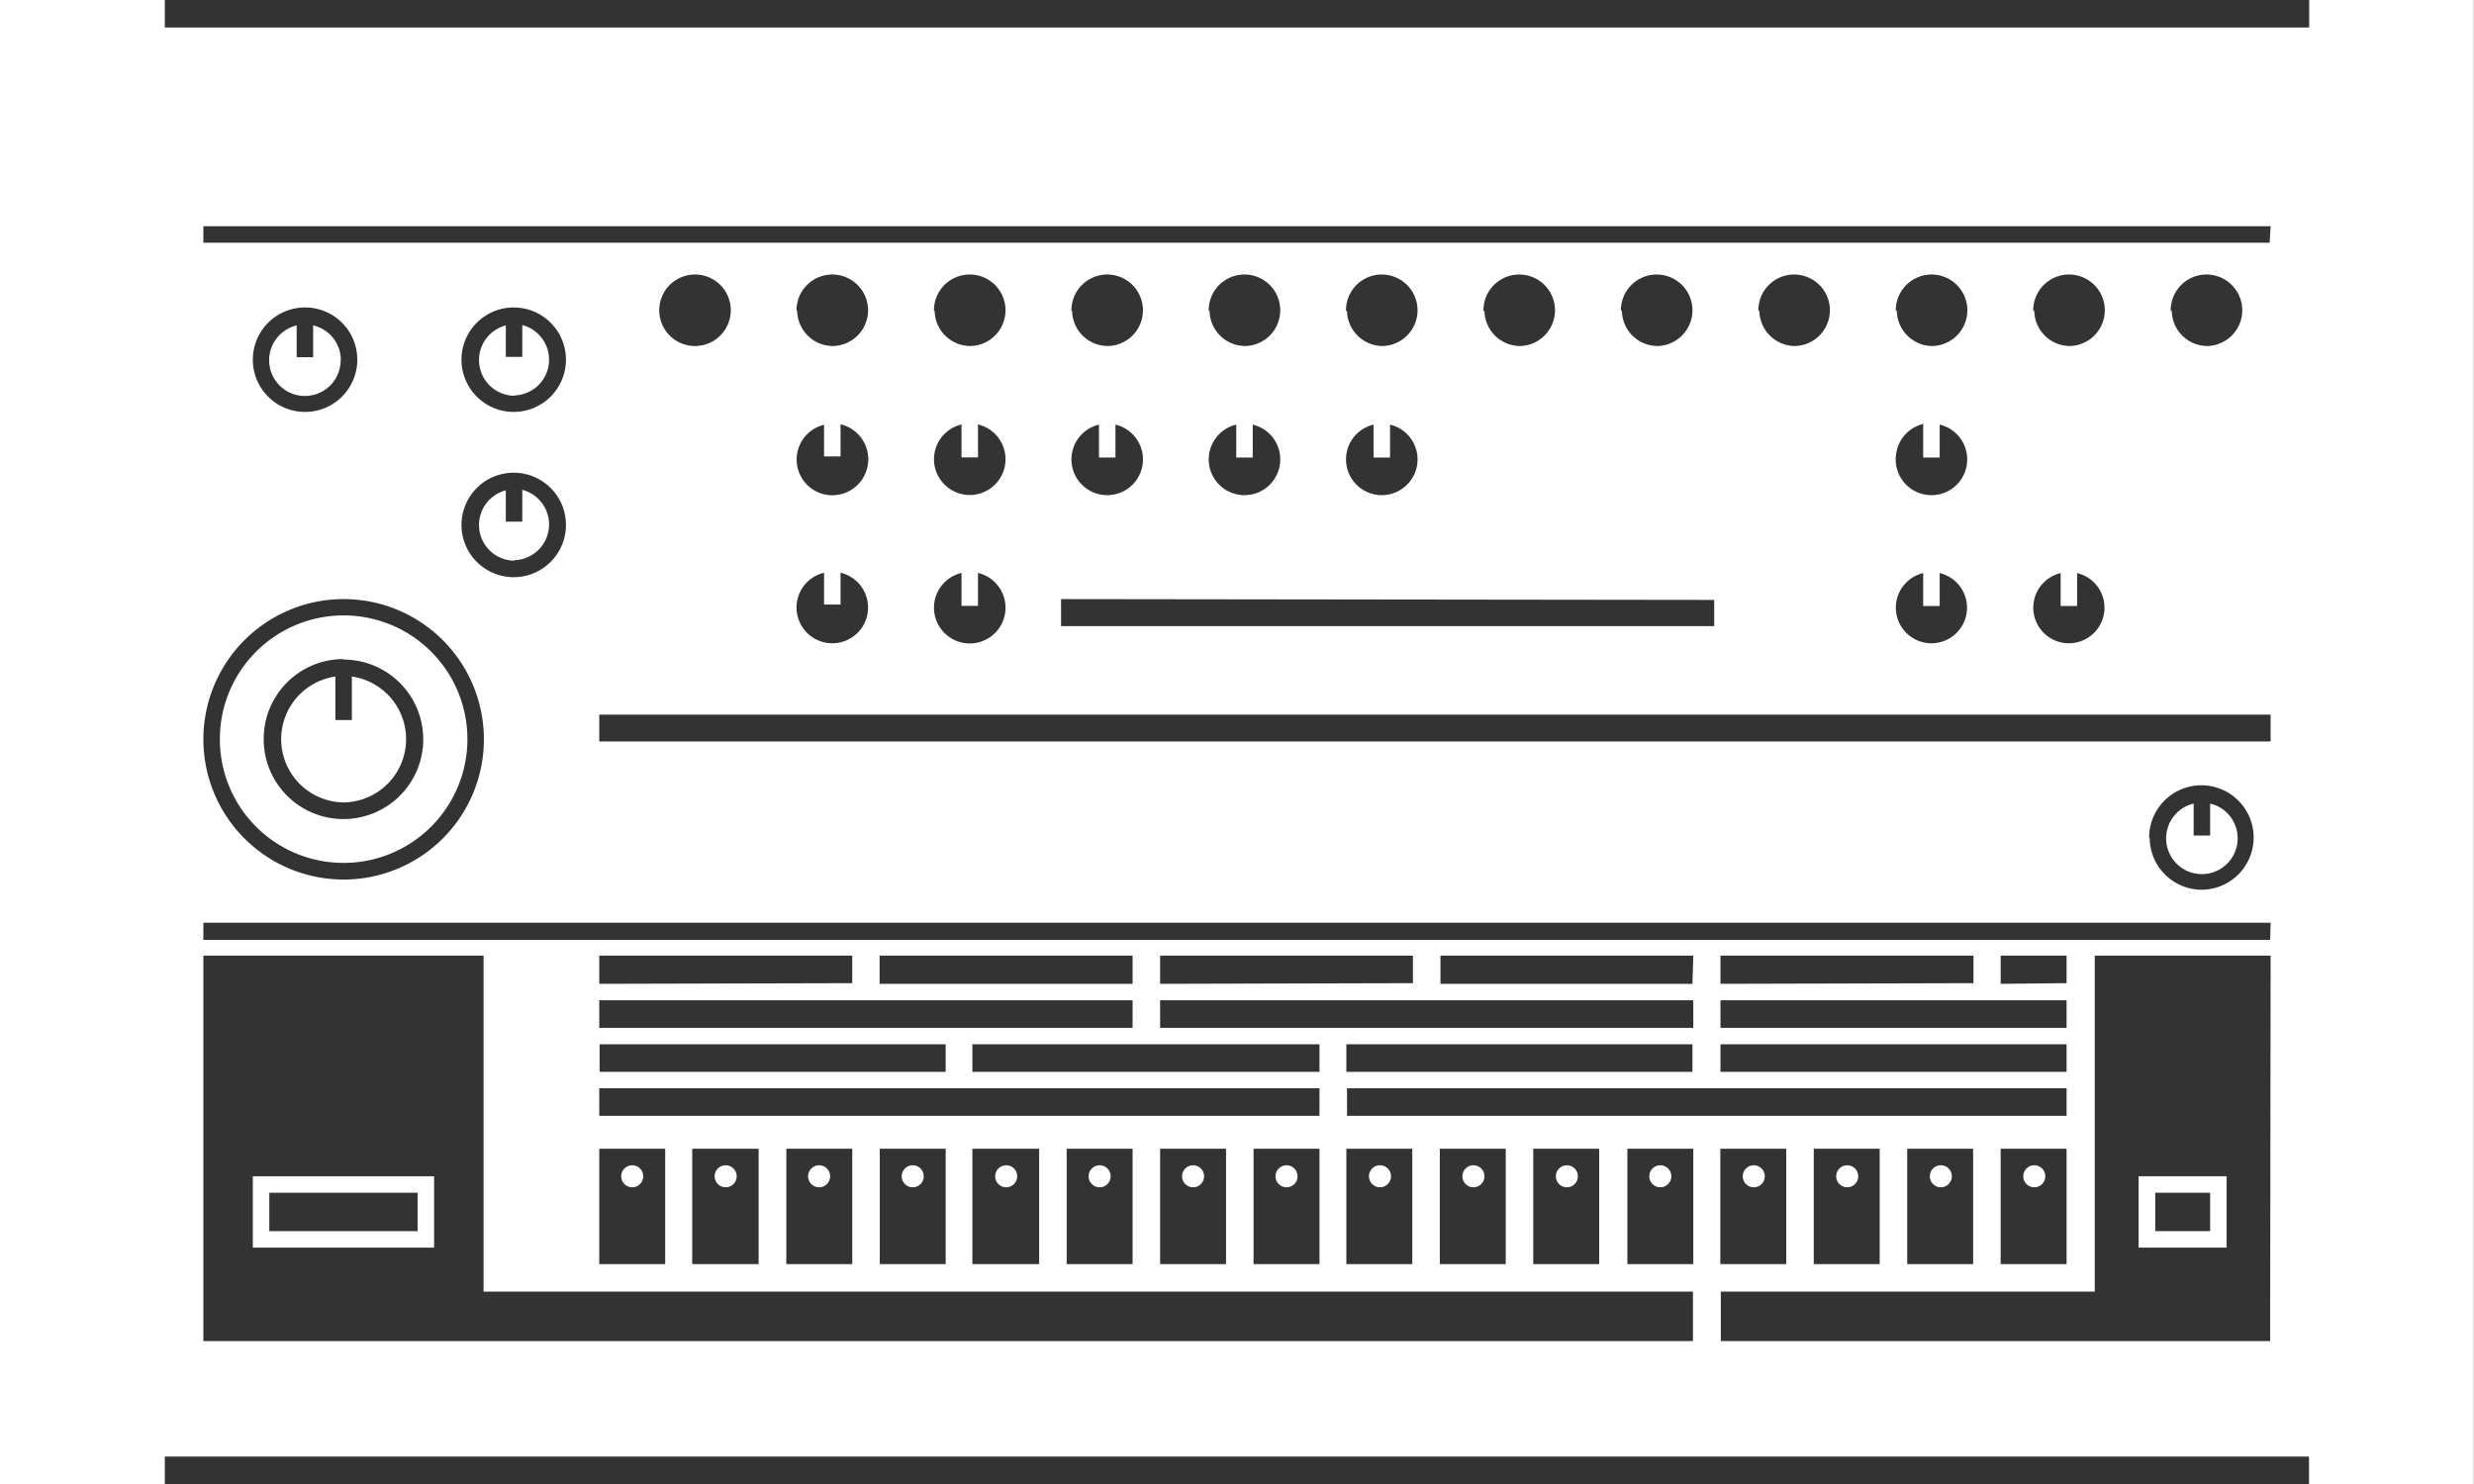 <svg xmlns="http://www.w3.org/2000/svg" viewBox="0 0 150.11 90.07">
  <rect x="0" y="0" width="150.11" height="90.07" fill="#333333" stroke="none"/>
  <defs>
    <style>
      .cls-1 {
        fill: #fff;
      }
    </style>
  </defs>
  <g id="Layer_2" data-name="Layer 2">
    <g id="white">
      <g id="_808" data-name="808">
        <g>
          <circle class="cls-1" cx="38.36" cy="71.39" r="0.67"/>
          <circle class="cls-1" cx="123.43" cy="71.39" r="0.67"/>
          <circle class="cls-1" cx="89.4" cy="71.39" r="0.67"/>
          <circle class="cls-1" cx="44.03" cy="71.39" r="0.67"/>
          <circle class="cls-1" cx="83.73" cy="71.39" r="0.67"/>
          <circle class="cls-1" cx="49.7" cy="71.39" r="0.67"/>
          <circle class="cls-1" cx="55.38" cy="71.39" r="0.67"/>
          <path class="cls-1" d="M135.1,71.39h-5.34v4.33h5.34Zm-1,3.33h-3.33V72.39h3.33Z"/>
          <circle class="cls-1" cx="100.74" cy="71.39" r="0.67"/>
          <circle class="cls-1" cx="61.05" cy="71.39" r="0.67"/>
          <circle class="cls-1" cx="106.41" cy="71.39" r="0.67"/>
          <circle class="cls-1" cx="95.07" cy="71.39" r="0.67"/>
          <circle class="cls-1" cx="112.08" cy="71.39" r="0.67"/>
          <circle class="cls-1" cx="117.76" cy="71.39" r="0.67"/>
          <path class="cls-1" d="M135.77,50.87a2.16,2.16,0,0,0-1.67-2.1v1.94h-1V48.77a2.17,2.17,0,1,0,2.67,2.1Z"/>
          <circle class="cls-1" cx="66.72" cy="71.39" r="0.67"/>
          <path class="cls-1" d="M20.85,52.37a7.51,7.51,0,1,0-7.51-7.5A7.5,7.5,0,0,0,20.85,52.37Zm0-12.34A4.84,4.84,0,1,1,16,44.87,4.84,4.84,0,0,1,20.85,40Z"/>
          <circle class="cls-1" cx="72.39" cy="71.39" r="0.67"/>
          <path class="cls-1" d="M31.19,34a2.17,2.17,0,0,0,.5-4.27v1.93h-1V29.76a2.17,2.17,0,0,0,.5,4.27Z"/>
          <path class="cls-1" d="M20.68,21.85A2.16,2.16,0,0,0,19,19.75v1.93H18V19.75a2.17,2.17,0,1,0,2.67,2.1Z"/>
          <circle class="cls-1" cx="78.06" cy="71.39" r="0.67"/>
          <path class="cls-1" d="M31.19,24a2.17,2.17,0,0,0,.5-4.27v1.93h-1V19.75a2.17,2.17,0,0,0,.5,4.27Z"/>
          <path class="cls-1" d="M15.34,75.72h11V71.39h-11Zm1-3.33h9v2.33h-9Z"/>
          <path class="cls-1" d="M140.11,0V1.67H10V0H0V90.07H10V88.4h130.1v1.67h10V0ZM20.85,36.36a8.51,8.51,0,1,1-8.51,8.51h0A8.51,8.51,0,0,1,20.85,36.36ZM15.34,21.85A3.17,3.17,0,1,1,18.51,25a3.17,3.17,0,0,1-3.17-3.17Zm15.85,6.84A3.17,3.17,0,1,1,28,31.86,3.17,3.17,0,0,1,31.19,28.69ZM28,21.85A3.17,3.17,0,1,1,31.19,25,3.17,3.17,0,0,1,28,21.85Zm74.72,59.54H12.34V58h17V78.39h73.38Zm-34-20.68v1.67H36.36V60.71Zm-32.36-1V58H51.71v1.67Zm66.38,1v1.67H70.39V60.71Zm-32.35-1V58H85.73v1.67Zm55,1v1.67h-21V60.71Zm-21-1V58h15.35v1.67Zm17,0V58h4v1.67Zm4,3.67v1.67h-21V63.38Zm0,2.67v1.67H81.73V66.05Zm0,3.67v7h-4v-7Zm-5.67,0v7h-4v-7Zm-5.67,0v7h-4v-7Zm-5.67,0v7h-4v-7Zm-11.35,0v7h-4v-7Zm-5.67,0v7h-4v-7Zm-5.67,0v7h-4v-7Zm-4-4.67V63.38h21v1.67Zm21-5.34H87.4V58h15.34ZM80.06,63.38v1.67H59V63.38ZM68.72,59.71H53.37V58H68.72ZM57.38,63.38v1.67h-21V63.38Zm22.68,2.67v1.67H36.36V66.05Zm0,3.67v7h-4v-7Zm-5.67,0v7h-4v-7Zm-5.67,0v7h-4v-7Zm-5.67,0v7H59v-7Zm-5.67,0v7h-4v-7Zm-5.67,0v7h-4v-7Zm-5.68,0v7H42v-7Zm-5.67,0v7h-4v-7Zm62.38,7h-4v-7h4Zm35,4.67H104.41v-3H127.1V58h10.67Zm0-24.35H12.34V56H137.77Zm-7.34-6.17A3.17,3.17,0,1,1,133.6,54a3.17,3.17,0,0,1-3.17-3.17ZM137.77,45H36.36V43.37H137.77ZM40,18.85A2.17,2.17,0,1,1,42.2,21h0A2.17,2.17,0,0,1,40,18.85Zm10,6.9V27.7h1V25.75A2.17,2.17,0,0,1,50,30a2.17,2.17,0,0,1,0-4.22Zm-1.67-6.9A2.17,2.17,0,1,1,50.54,21h0A2.17,2.17,0,0,1,48.37,18.85ZM50,34.76v1.93h1V34.76a2.17,2.17,0,1,1-1,0Zm8.34-9v2h1v-2a2.17,2.17,0,1,1-1,0Zm-1.67-6.87A2.17,2.17,0,1,1,58.88,21h0A2.17,2.17,0,0,1,56.71,18.85Zm1.67,15.88v2h1v-2a2.17,2.17,0,1,1-1,0Zm8.34-9v2h1v-2a2.17,2.17,0,1,1-1,0Zm-1.67-6.87A2.17,2.17,0,1,1,67.22,21h0A2.17,2.17,0,0,1,65.05,18.85Zm39,17.51V38H64.38V36.36Zm-29-10.64v2h1v-2a2.17,2.17,0,1,1-1,0Zm-1.67-6.87A2.17,2.17,0,1,1,75.56,21h0A2.17,2.17,0,0,1,73.39,18.85Zm10,6.87v2h1v-2a2.17,2.17,0,1,1-1,0Zm-1.67-6.87A2.17,2.17,0,1,1,83.9,21h0A2.17,2.17,0,0,1,81.73,18.85Zm8.34,0A2.17,2.17,0,1,1,92.24,21h0A2.17,2.17,0,0,1,90.07,18.85Zm8.34,0A2.17,2.17,0,1,1,100.58,21a2.17,2.17,0,0,1-2.17-2.17Zm8.34,0A2.17,2.17,0,1,1,108.92,21a2.17,2.17,0,0,1-2.17-2.17Zm10,6.87v2h1v-2a2.17,2.17,0,1,1-2.61,1.61A2.15,2.15,0,0,1,116.75,25.72Zm-1.66-6.87A2.17,2.17,0,1,1,117.26,21a2.17,2.17,0,0,1-2.17-2.17Zm1.66,15.88v2h1v-2a2.16,2.16,0,1,1-1,0Zm8.34,0v2h1v-2a2.16,2.16,0,1,1-1,0Zm-1.66-15.88A2.17,2.17,0,1,1,125.59,21a2.17,2.17,0,0,1-2.16-2.17Zm8.34,0A2.17,2.17,0,1,1,133.93,21a2.17,2.17,0,0,1-2.16-2.17Zm6-4.17H12.34v-1H137.77Z"/>
          <path class="cls-1" d="M20.85,48.7a3.84,3.84,0,0,0,.5-7.64V43.7h-1V41.06a3.84,3.84,0,0,0,.5,7.64Z"/>
        </g>
      </g>
    </g>
  </g>
</svg>
